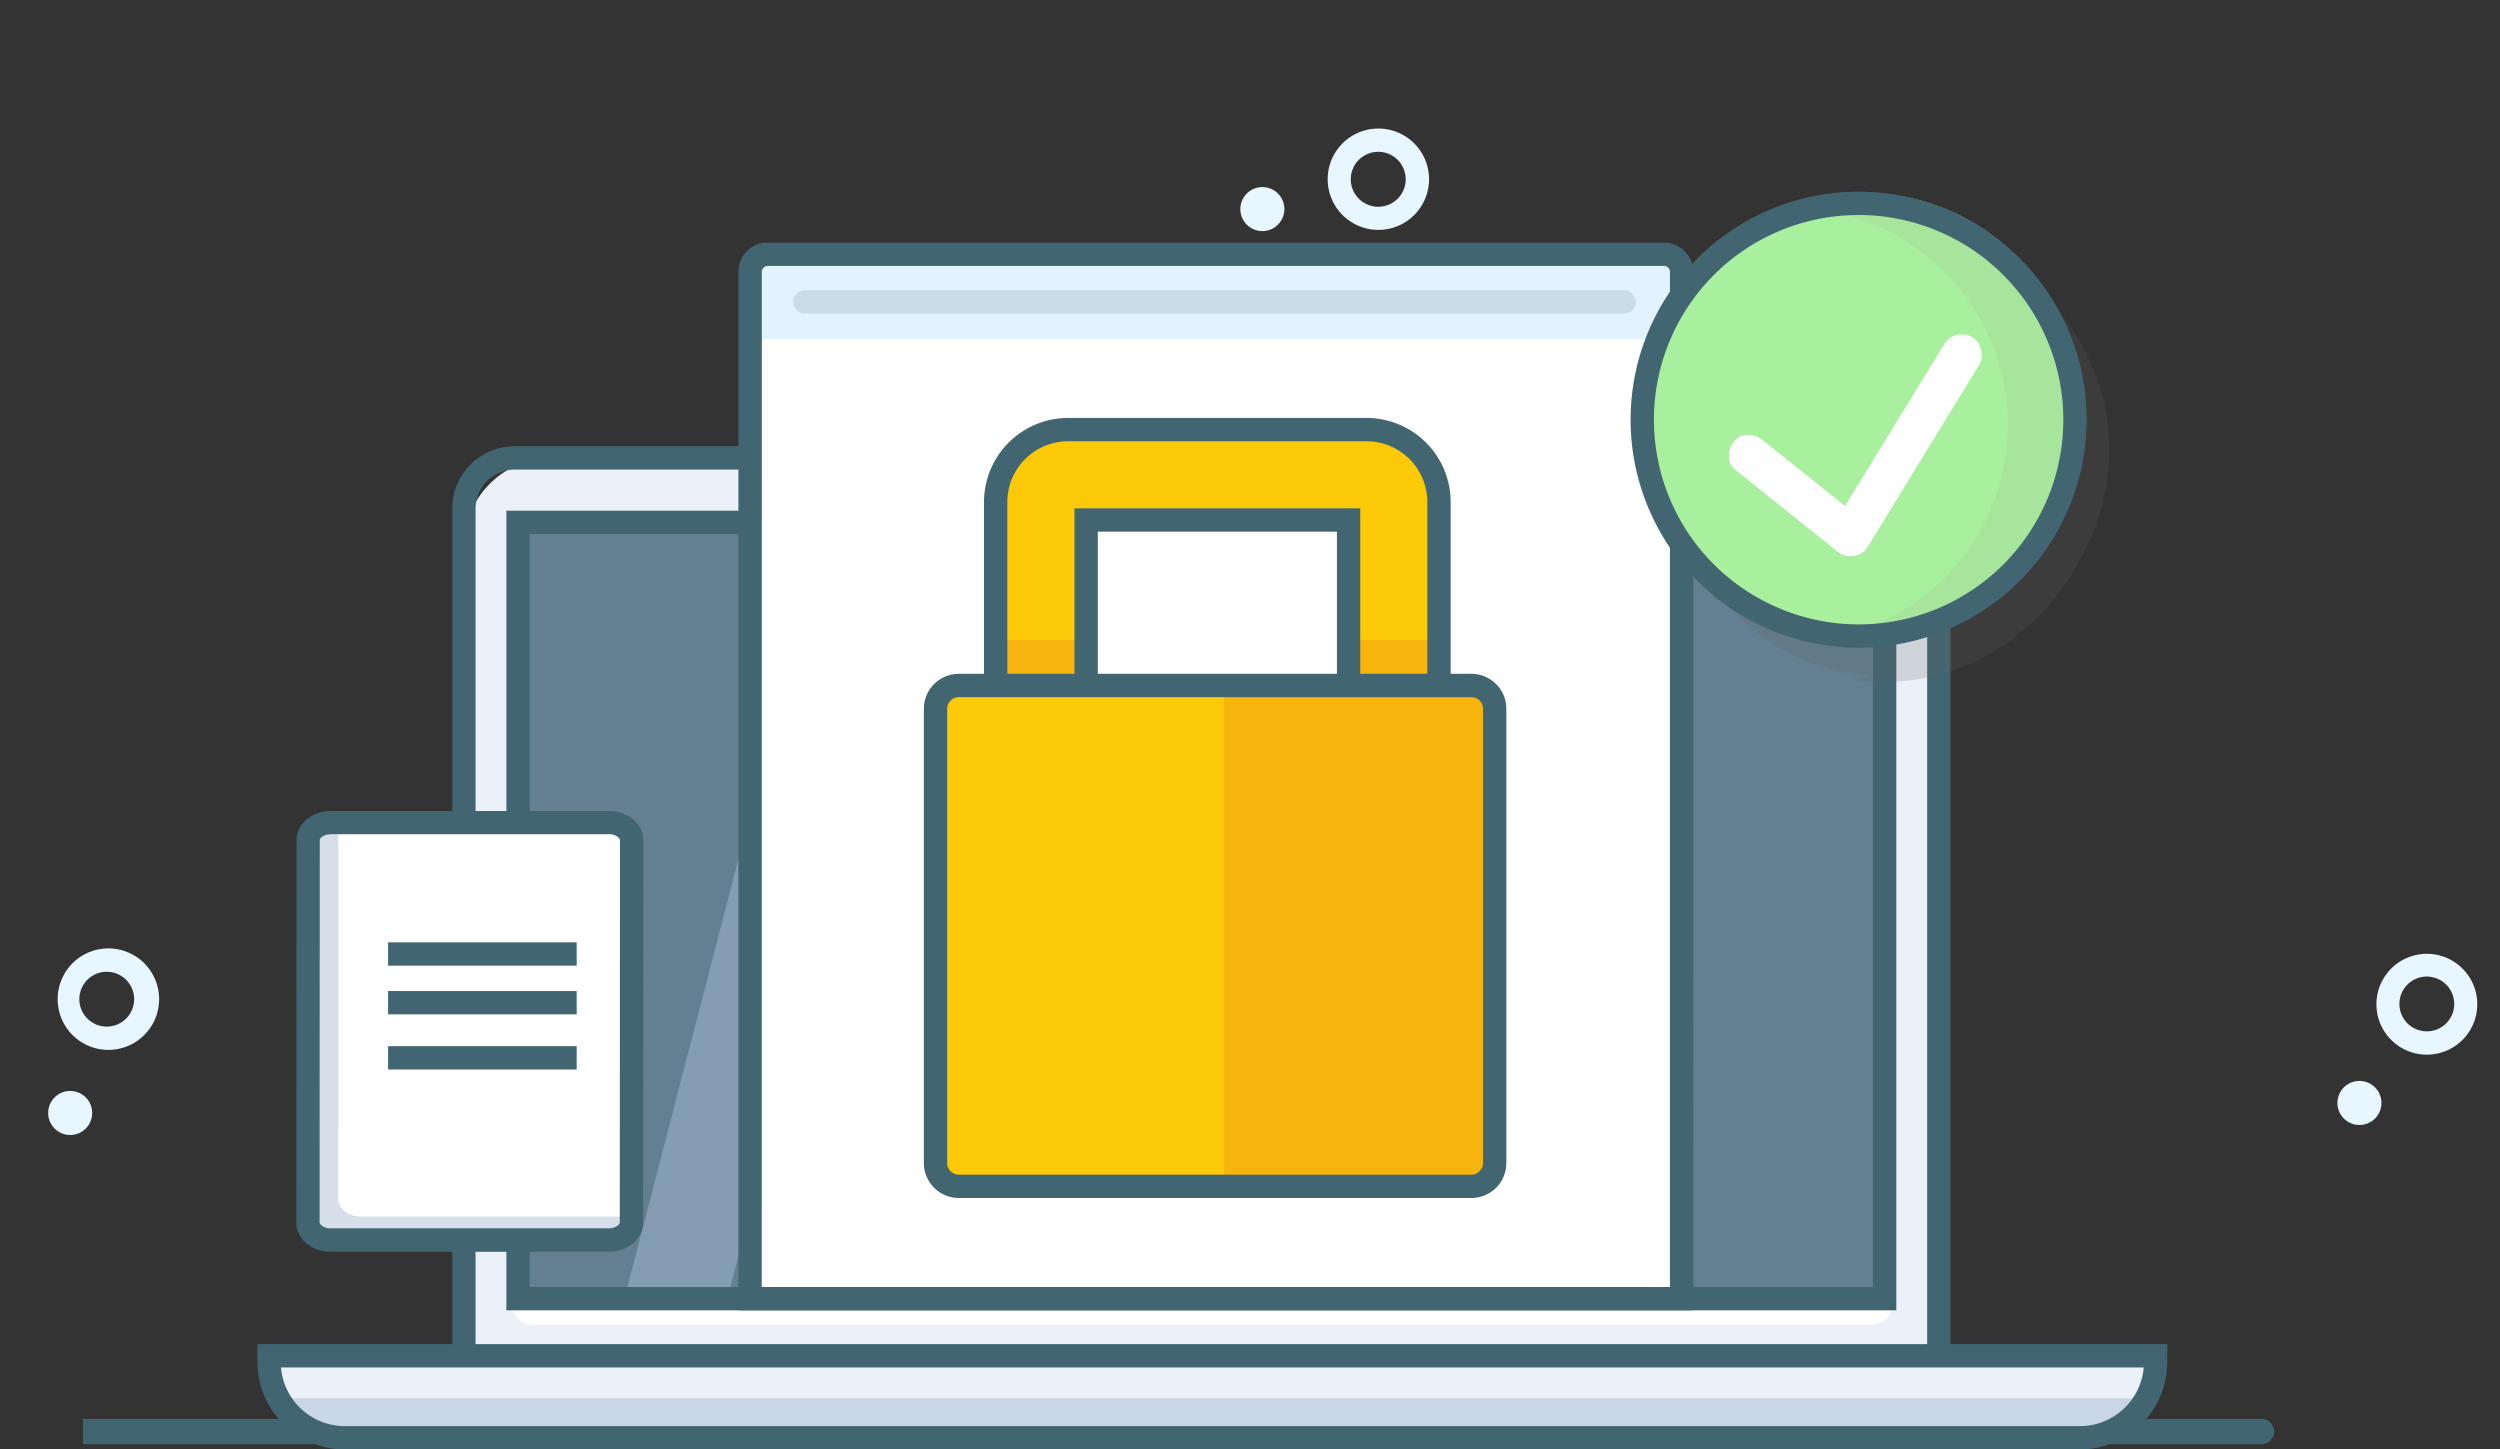 <?xml version="1.0" encoding="UTF-8" standalone="no"?>
<svg
   xmlns:dc="http://purl.org/dc/elements/1.1/"
   xmlns:cc="http://creativecommons.org/ns#"
   xmlns:rdf="http://www.w3.org/1999/02/22-rdf-syntax-ns#"
   xmlns:svg="http://www.w3.org/2000/svg"
   xmlns="http://www.w3.org/2000/svg"
   xmlns:sodipodi="http://sodipodi.sourceforge.net/DTD/sodipodi-0.dtd"
   xmlns:inkscape="http://www.inkscape.org/namespaces/inkscape"
   viewBox="0 0 1286.04 745.63"
   version="1.1"
   id="svg115"
   sodipodi:docname="secure_server.svg"
   inkscape:version="0.92.5 (2060ec1f9f, 2020-04-08)">
  <rect x="0" y="0" width="1286.04" height="745.63" fill="#333333" stroke="none"/>
  <sodipodi:namedview
     pagecolor="#ffffff"
     bordercolor="#666666"
     borderopacity="1"
     objecttolerance="10"
     gridtolerance="10"
     guidetolerance="10"
     inkscape:pageopacity="0"
     inkscape:pageshadow="2"
     inkscape:window-width="1920"
     inkscape:window-height="1016"
     id="namedview117"
     showgrid="false"
     inkscape:zoom="0.31651087"
     inkscape:cx="71.159724"
     inkscape:cy="360.17721"
     inkscape:window-x="0"
     inkscape:window-y="27"
     inkscape:window-maximized="1"
     inkscape:current-layer="svg115" />
  <defs
     id="defs9">
    <style
       id="style2">.cls-1{fill:url(#linear-gradient);}.cls-2{fill:#e7f6ff;}.cls-3{fill:none;}.cls-4{fill:#426572;}.cls-5{fill:#fff;}.cls-6{fill:#ebf0f9;}.cls-7{fill:#637f91;}.cls-10,.cls-8{opacity:0.5;}.cls-10,.cls-9{fill:#a7bcd5;}.cls-11{fill:#e2f2ff;}.cls-12{fill:#cadce8;}.cls-13{fill:#d6dee9;}.cls-14{fill:#606060;opacity:0.2;}.cls-15{fill:#a8ef9e;}.cls-16{fill:#a7e59c;}.cls-17{fill:#fbc907;}.cls-18{fill:#f3a70f;opacity:0.6;}</style>
    <linearGradient
       id="linear-gradient"
       x1="1.32"
       y1="371.19"
       x2="1254.6"
       y2="371.19"
       gradientUnits="userSpaceOnUse">
      <stop
         offset="0"
         stop-color="#c5e9fa"
         id="stop4" />
      <stop
         offset="1"
         stop-color="#c4f4ea"
         id="stop6" />
    </linearGradient>
  </defs>
  <title
     id="title11">Asset 22</title>
  <g
     id="g105">
    <path
       style="fill:#e7f6ff"
       inkscape:connector-curvature="0"
       id="path15"
       d="m 1248.42,542.54 a 26.24,26.24 0 0 1 -6.2,-0.75 25.94,25.94 0 1 1 6.2,0.75 z m -0.07,-40.18 a 14.09,14.09 0 0 0 -3.29,27.78 v 0 a 14.082,14.082 0 1 0 6.64,-27.37 14.16,14.16 0 0 0 -3.35,-0.42 z"
       class="cls-2" />
    <circle
       style="fill:#e7f6ff"
       id="circle17"
       transform="rotate(-76.37)"
       r="11.33"
       cy="1313.257"
       cx="-265.384"
       class="cls-2" />
    <path
       style="fill:#e7f6ff"
       inkscape:connector-curvature="0"
       id="path19"
       d="m 55.19,540.07 a 26.1,26.1 0 1 1 1.14,0 z m 0,-40.17 H 54.6 a 14.1,14.1 0 1 0 0.62,0 z"
       class="cls-2" />
    <circle
       style="fill:#e7f6ff"
       id="circle21"
       transform="rotate(-2.47)"
       r="11.33"
       cy="573.557"
       cx="11.393"
       class="cls-2" />
    <path
       style="fill:#e7f6ff"
       inkscape:connector-curvature="0"
       id="path23"
       d="m 709.08,118.26 a 26.07,26.07 0 1 1 14.92,-4.71 26.07,26.07 0 0 1 -14.92,4.71 z M 709,78.1 a 14.13,14.13 0 1 0 2.47,0.22 A 14.17,14.17 0 0 0 709,78.1 Z"
       class="cls-2" />
    <circle
       style="fill:#e7f6ff"
       id="circle25"
       transform="rotate(-35.04)"
       r="11.33"
       cy="460.903"
       cx="469.927"
       class="cls-2" />
    <rect
       style="fill:none"
       id="rect27"
       height="44.48"
       width="44.48"
       y="105.14"
       x="713.36"
       class="cls-3" />
    <rect
       style="fill:none"
       id="rect29"
       height="44.48"
       width="44.48"
       y="105.14"
       x="713.36"
       class="cls-3" />
    <path
       style="fill:#426572"
       inkscape:connector-curvature="0"
       id="path31"
       d="M 839.66,724.13"
       class="cls-4" />
    <path
       style="fill:#426572"
       inkscape:connector-curvature="0"
       id="path37"
       d="m 954.18,742.93 h -596.5 v -13 h 596.5 a 6.5,6.5 0 1 1 0,13 z"
       class="cls-4" />
    <path
       style="fill:#426572"
       inkscape:connector-curvature="0"
       id="path39"
       d="m 331,742.93 h -36.47 a 6.5,6.5 0 1 1 0,-13 H 331 a 6.5,6.5 0 1 1 0,13 z"
       class="cls-4" />
    <path
       style="fill:#426572"
       inkscape:connector-curvature="0"
       id="path41"
       d="m 270.86,742.93 h -11.62 a 6.5,6.5 0 0 1 0,-13 h 11.62 a 6.5,6.5 0 0 1 0,13 z"
       class="cls-4" />
    <path
       style="fill:#426572"
       inkscape:connector-curvature="0"
       id="path43"
       d="M 1163.34,742.93 H 980 v -13 h 183.34 a 6.5,6.5 0 0 1 0,13 z"
       class="cls-4" />
    <path
       style="fill:#426572"
       inkscape:connector-curvature="0"
       id="path45"
       d="M 226,742.93 H 42.65 v -13 H 226 a 6.5,6.5 0 0 1 0,13 z"
       class="cls-4" />
    <path
       style="fill:#ebf0f9"
       inkscape:connector-curvature="0"
       id="path47"
       d="M 284.1,235.56 H 951.92 A 45.46,45.46 0 0 1 997.38,281 V 713.26 H 238.64 V 281 a 45.46,45.46 0 0 1 45.46,-45.44 z"
       class="cls-6" />
    <rect
       style="fill:#637f91"
       id="rect49"
       height="401.6"
       width="702.99"
       y="268.71"
       x="268.02"
       class="cls-7" />
    <path
       style="fill:#ffffff"
       inkscape:connector-curvature="0"
       id="path51"
       d="M 262.75,669.56 H 974 v 0 a 12.06,12.06 0 0 1 -12,12.06 H 274.8 a 12.06,12.06 0 0 1 -12.06,-12.06 v 0 z"
       class="cls-5" />
    <g
       style="opacity:0.5"
       id="g57"
       class="cls-8">
      <polygon
         style="fill:#a7bcd5"
         id="polygon53"
         points="478.09,267.21 372.98,672.57 320.05,672.57 425.16,267.21 "
         class="cls-9" />
      <polygon
         style="fill:#a7bcd5"
         id="polygon55"
         points="613,267.21 507.9,672.57 396.9,672.57 502.01,267.21 "
         class="cls-9" />
    </g>
    <path
       style="fill:#426572"
       inkscape:connector-curvature="0"
       id="path59"
       d="M 1003.38,719.26 H 232.64 V 261.62 a 32.1,32.1 0 0 1 32.06,-32.06 h 706.62 a 32.1,32.1 0 0 1 32.06,32.06 z m -758.74,-12 H 991.38 V 261.62 A 20.08,20.08 0 0 0 971.32,241.56 H 264.7 a 20.08,20.08 0 0 0 -20.06,20.06 z"
       class="cls-4" />
    <path
       style="fill:#ebf0f9"
       inkscape:connector-curvature="0"
       id="path61"
       d="m 142.95,698.95 h 970.47 v 3.19 a 39,39 0 0 1 -39,39 H 181.95 a 39,39 0 0 1 -39,-39 z"
       class="cls-6" />
    <path
       style="opacity:0.5;fill:#a7bcd5"
       inkscape:connector-curvature="0"
       id="path63"
       d="M 1108.45,719.29 A 29.39,29.39 0 0 1 1081,738.13 H 169.32 a 29.39,29.39 0 0 1 -27.43,-18.84 z"
       class="cls-10" />
    <path
       style="fill:#426572"
       inkscape:connector-curvature="0"
       id="path65"
       d="M 1069.89,745.63 H 177.42 a 45.05,45.05 0 0 1 -45,-45 v -9.19 h 982.47 v 9.19 a 45.05,45.05 0 0 1 -45,45 z M 144.54,703.44 a 33,33 0 0 0 32.88,30.19 h 892.47 a 33,33 0 0 0 32.88,-30.19 z"
       class="cls-4" />
    <path
       style="fill:#426572"
       inkscape:connector-curvature="0"
       id="path67"
       d="m 975.5,674.05 h -715 V 262.71 h 715 z m -703,-12 h 691 V 274.71 h -691 z"
       class="cls-4" />
    <path
       style="fill:#426572"
       inkscape:connector-curvature="0"
       id="path69"
       d="M 755.5,570.72"
       class="cls-4" />
    <path
       style="fill:#ffffff"
       inkscape:connector-curvature="0"
       id="path71"
       d="M 863.55,139.79 V 668.05 H 384.34 V 139.79 a 9.07,9.07 0 0 1 9,-9 h 461.17 a 8.88,8.88 0 0 1 1.62,0.15 9.07,9.07 0 0 1 7.42,8.85 z"
       class="cls-5" />
    <polygon
       style="fill:#e2f2ff"
       id="polygon73"
       points="441.61,130.75 400.92,130.75 385.85,142.67 385.85,174.45 391.88,174.45 865.06,174.45 865.06,142.67 856.01,130.75 "
       class="cls-11" />
    <path
       style="fill:#426572"
       inkscape:connector-curvature="0"
       id="path75"
       d="M 871.05,674.05 H 379.85 V 139.79 a 15.06,15.06 0 0 1 15,-15 H 856 a 15.06,15.06 0 0 1 15,15 z m -479.21,-12 H 859.05 V 139.79 a 3.08,3.08 0 0 0 -3,-3 H 394.89 a 3.08,3.08 0 0 0 -3,3 z"
       class="cls-4" />
    <rect
       style="fill:#cadce8"
       id="rect77"
       ry="6.03"
       rx="6.03"
       height="12.06"
       width="433.6"
       y="149.27"
       x="408.01"
       class="cls-12" />
    <path
       style="fill:#ffffff"
       inkscape:connector-curvature="0"
       id="path79"
       d="M 311.22,639.44 H 168.16 a 14,14 0 0 1 -6.75,-1.68 c -3,-1.64 -4.92,-4.33 -4.92,-7.36 l 0.08,-196.66 a 7.24,7.24 0 0 1 1,-3.66 c 1.82,-3.16 5.93,-5.38 10.67,-5.38 H 311.3 c 5,0 9.21,2.42 10.89,5.8 v 0 a 7.13,7.13 0 0 1 0.78,3.23 L 322.9,630.4 c 0,4.54 -4.39,8.33 -10.06,8.95 a 14.3,14.3 0 0 1 -1.62,0.09 z"
       class="cls-5" />
    <path
       style="fill:#d6dee9"
       inkscape:connector-curvature="0"
       id="path81"
       d="M 315.11,637.93 172,637.9 a 14,14 0 0 1 -6.75,-1.68 c -3,-1.64 -4.92,-4.33 -4.92,-7.36 l 0.08,-196.66 a 7.24,7.24 0 0 1 1,-3.66 c 1.82,-3.16 5.93,-5.38 10.67,-5.38 h 1.95 L 174,616.8 c 0,3 1.94,5.72 4.92,7.36 a 14,14 0 0 0 6.75,1.68 h 141.12 v 3 c 0,4.54 -4.39,8.33 -10.06,8.95 a 14.31,14.31 0 0 1 -1.62,0.14 z"
       class="cls-13" />
    <path
       style="fill:#426572"
       inkscape:connector-curvature="0"
       id="path83"
       d="M 313.16,643.93 H 170.09 a 20,20 0 0 1 -9.66,-2.43 c -5,-2.77 -8,-7.49 -8,-12.61 l 0.08,-196.66 a 13.34,13.34 0 0 1 1.83,-6.67 c 3,-5.15 9,-8.36 15.85,-8.36 v 0 h 143.07 c 7,0 13.25,3.45 16.09,8.81 l 0.8,1.23 v 0.56 a 13,13 0 0 1 0.78,4.45 l -0.08,196.65 c 0,7.54 -6.63,14 -15.41,14.91 a 20.2,20.2 0 0 1 -2.28,0.12 z m -143,-214.78 c -2.69,0 -4.79,1.19 -5.46,2.37 a 1.29,1.29 0 0 0 -0.21,0.67 l -0.08,196.65 c 0,0.66 0.73,1.5 1.82,2.11 a 8.08,8.08 0 0 0 3.86,0.94 h 143.06 a 8.07,8.07 0 0 0 0.94,-0.05 c 3,-0.32 4.74,-2 4.74,-3 l 0.08,-196.66 a 1,1 0 0 0 -0.06,-0.35 l -0.56,-0.86 a 7.12,7.12 0 0 0 -5.06,-1.83 H 170.16 Z"
       class="cls-4" />
    <rect
       style="fill:#426572"
       id="rect85"
       height="12"
       width="97.02"
       y="509.8"
       x="199.64"
       class="cls-4" />
    <rect
       style="fill:#426572"
       id="rect87"
       height="12"
       width="97.02"
       y="484.76"
       x="199.64"
       class="cls-4" />
    <rect
       style="fill:#426572"
       id="rect89"
       height="12"
       width="97.02"
       y="538.17"
       x="199.64"
       class="cls-4" />
    <path
       style="opacity:0.2;fill:#606060"
       inkscape:connector-curvature="0"
       id="path91"
       d="m 1072,284 a 111.31,111.31 0 1 0 -199.1,-99.42 111.33,111.33 0 0 0 89.46,163.31 q -4.82,1.14 -9.79,1.85 A 111.31,111.31 0 0 0 1048.44,316.98 111.57,111.57 0 0 0 1072,284 Z"
       class="cls-14" />
    <circle
       style="fill:#a8ef9e"
       id="circle93"
       r="111.3"
       cy="210.6"
       cx="958.76"
       class="cls-15" />
    <path
       style="fill:#a7e59c"
       inkscape:connector-curvature="0"
       id="path95"
       d="m 1064.75,218.55 a 111.31,111.31 0 0 1 -127.19,110.15 111.3,111.3 0 0 0 0,-220.31 111.31,111.31 0 0 1 127.2,110.16 z"
       class="cls-16" />
    <path
       style="fill:#426572"
       inkscape:connector-curvature="0"
       id="path97"
       d="m 956.11,333.19 a 117.3,117.3 0 1 1 117.3,-117.3 117.43,117.43 0 0 1 -117.3,117.3 z m 0,-222.59 a 105.3,105.3 0 1 0 105.3,105.3 105.41,105.41 0 0 0 -105.3,-105.3 z"
       class="cls-4" />
    <path
       style="fill:#fbc907"
       inkscape:connector-curvature="0"
       id="path99"
       d="M 703,499.09 H 549.43 A 37.28,37.28 0 0 1 512.19,461.85 V 252.38 a 37.28,37.28 0 0 1 37.24,-37.24 H 703 a 37.28,37.28 0 0 1 37.24,37.24 V 461.85 A 37.28,37.28 0 0 1 703,499.09 Z M 558.7,452.54 h 135 V 261.69 h -135 z"
       class="cls-17" />
    <path
       style="opacity:0.6;fill:#f3a70f"
       inkscape:connector-curvature="0"
       id="path101"
       d="m 740.53,329.19 v 142 a 37.28,37.28 0 0 1 -37.24,37.24 H 549.67 a 37.28,37.28 0 0 1 -37.24,-37.24 v -142 H 559 V 461.85 H 694 V 329.19 Z"
       class="cls-18" />
    <path
       style="fill:#426572"
       inkscape:connector-curvature="0"
       id="path103"
       d="M 703,510.91 H 549.43 A 43.29,43.29 0 0 1 506.19,467.67 V 258.2 A 43.29,43.29 0 0 1 549.43,215 H 703 a 43.29,43.29 0 0 1 43.24,43.24 V 467.67 A 43.29,43.29 0 0 1 703,510.91 Z M 549.43,227 a 31.28,31.28 0 0 0 -31.24,31.24 v 209.43 a 31.27,31.27 0 0 0 31.24,31.24 H 703 a 31.27,31.27 0 0 0 31.24,-31.24 V 258.2 A 31.28,31.28 0 0 0 703,227 Z m 150.3,237.4 h -147 V 261.51 h 147 z m -135,-12 h 123 V 273.51 h -123 z"
       class="cls-4" />
    <rect
       style="fill:#fbc907"
       id="rect105"
       ry="12"
       rx="12"
       height="257.64"
       width="287.65"
       y="355.13"
       x="481.24"
       class="cls-17" />
    <path
       style="opacity:0.6;fill:#f3a70f"
       inkscape:connector-curvature="0"
       id="path107"
       d="m 771.23,368.88 v 230.88 a 13.42,13.42 0 0 1 -13.38,13.38 H 629.72 V 355.5 h 128.13 a 13.42,13.42 0 0 1 13.38,13.38 z"
       class="cls-18" />
    <path
       style="fill:#426572"
       inkscape:connector-curvature="0"
       id="path109"
       d="M 756.89,616.27 H 493.24 a 18,18 0 0 1 -18,-18 V 364.63 a 18,18 0 0 1 18,-18 h 263.65 a 18,18 0 0 1 18,18 v 233.64 a 18,18 0 0 1 -18,18 z M 493.24,358.63 a 6,6 0 0 0 -6,6 v 233.64 a 6,6 0 0 0 6,6 h 263.65 a 6,6 0 0 0 6,-6 V 364.63 a 6,6 0 0 0 -6,-6 z"
       class="cls-4" />
    <path
       style="fill:#ffffff"
       inkscape:connector-curvature="0"
       id="path111"
       d="m 1014.33,173.38 a 10.64,10.64 0 0 0 -14.27,3.74 l -19.27,31.5 -30.79,50.28 -0.86,1.41 -35.55,-28.44 -6.48,-5.18 c -4.25,-3.4 -10.66,-4.47 -14.75,0 -3.48,3.79 -4.55,11.11 0,14.75 l 45.71,36.56 6.48,5.18 c 2.69,2.16 5.25,3.34 8.76,2.87 a 10.3,10.3 0 0 0 7.62,-5 l 19.27,-31.5 30.8,-50.27 7.11,-11.62 c 2.81,-4.66 1.13,-11.66 -3.78,-14.28 z"
       class="cls-5" />
  </g>
</svg>
